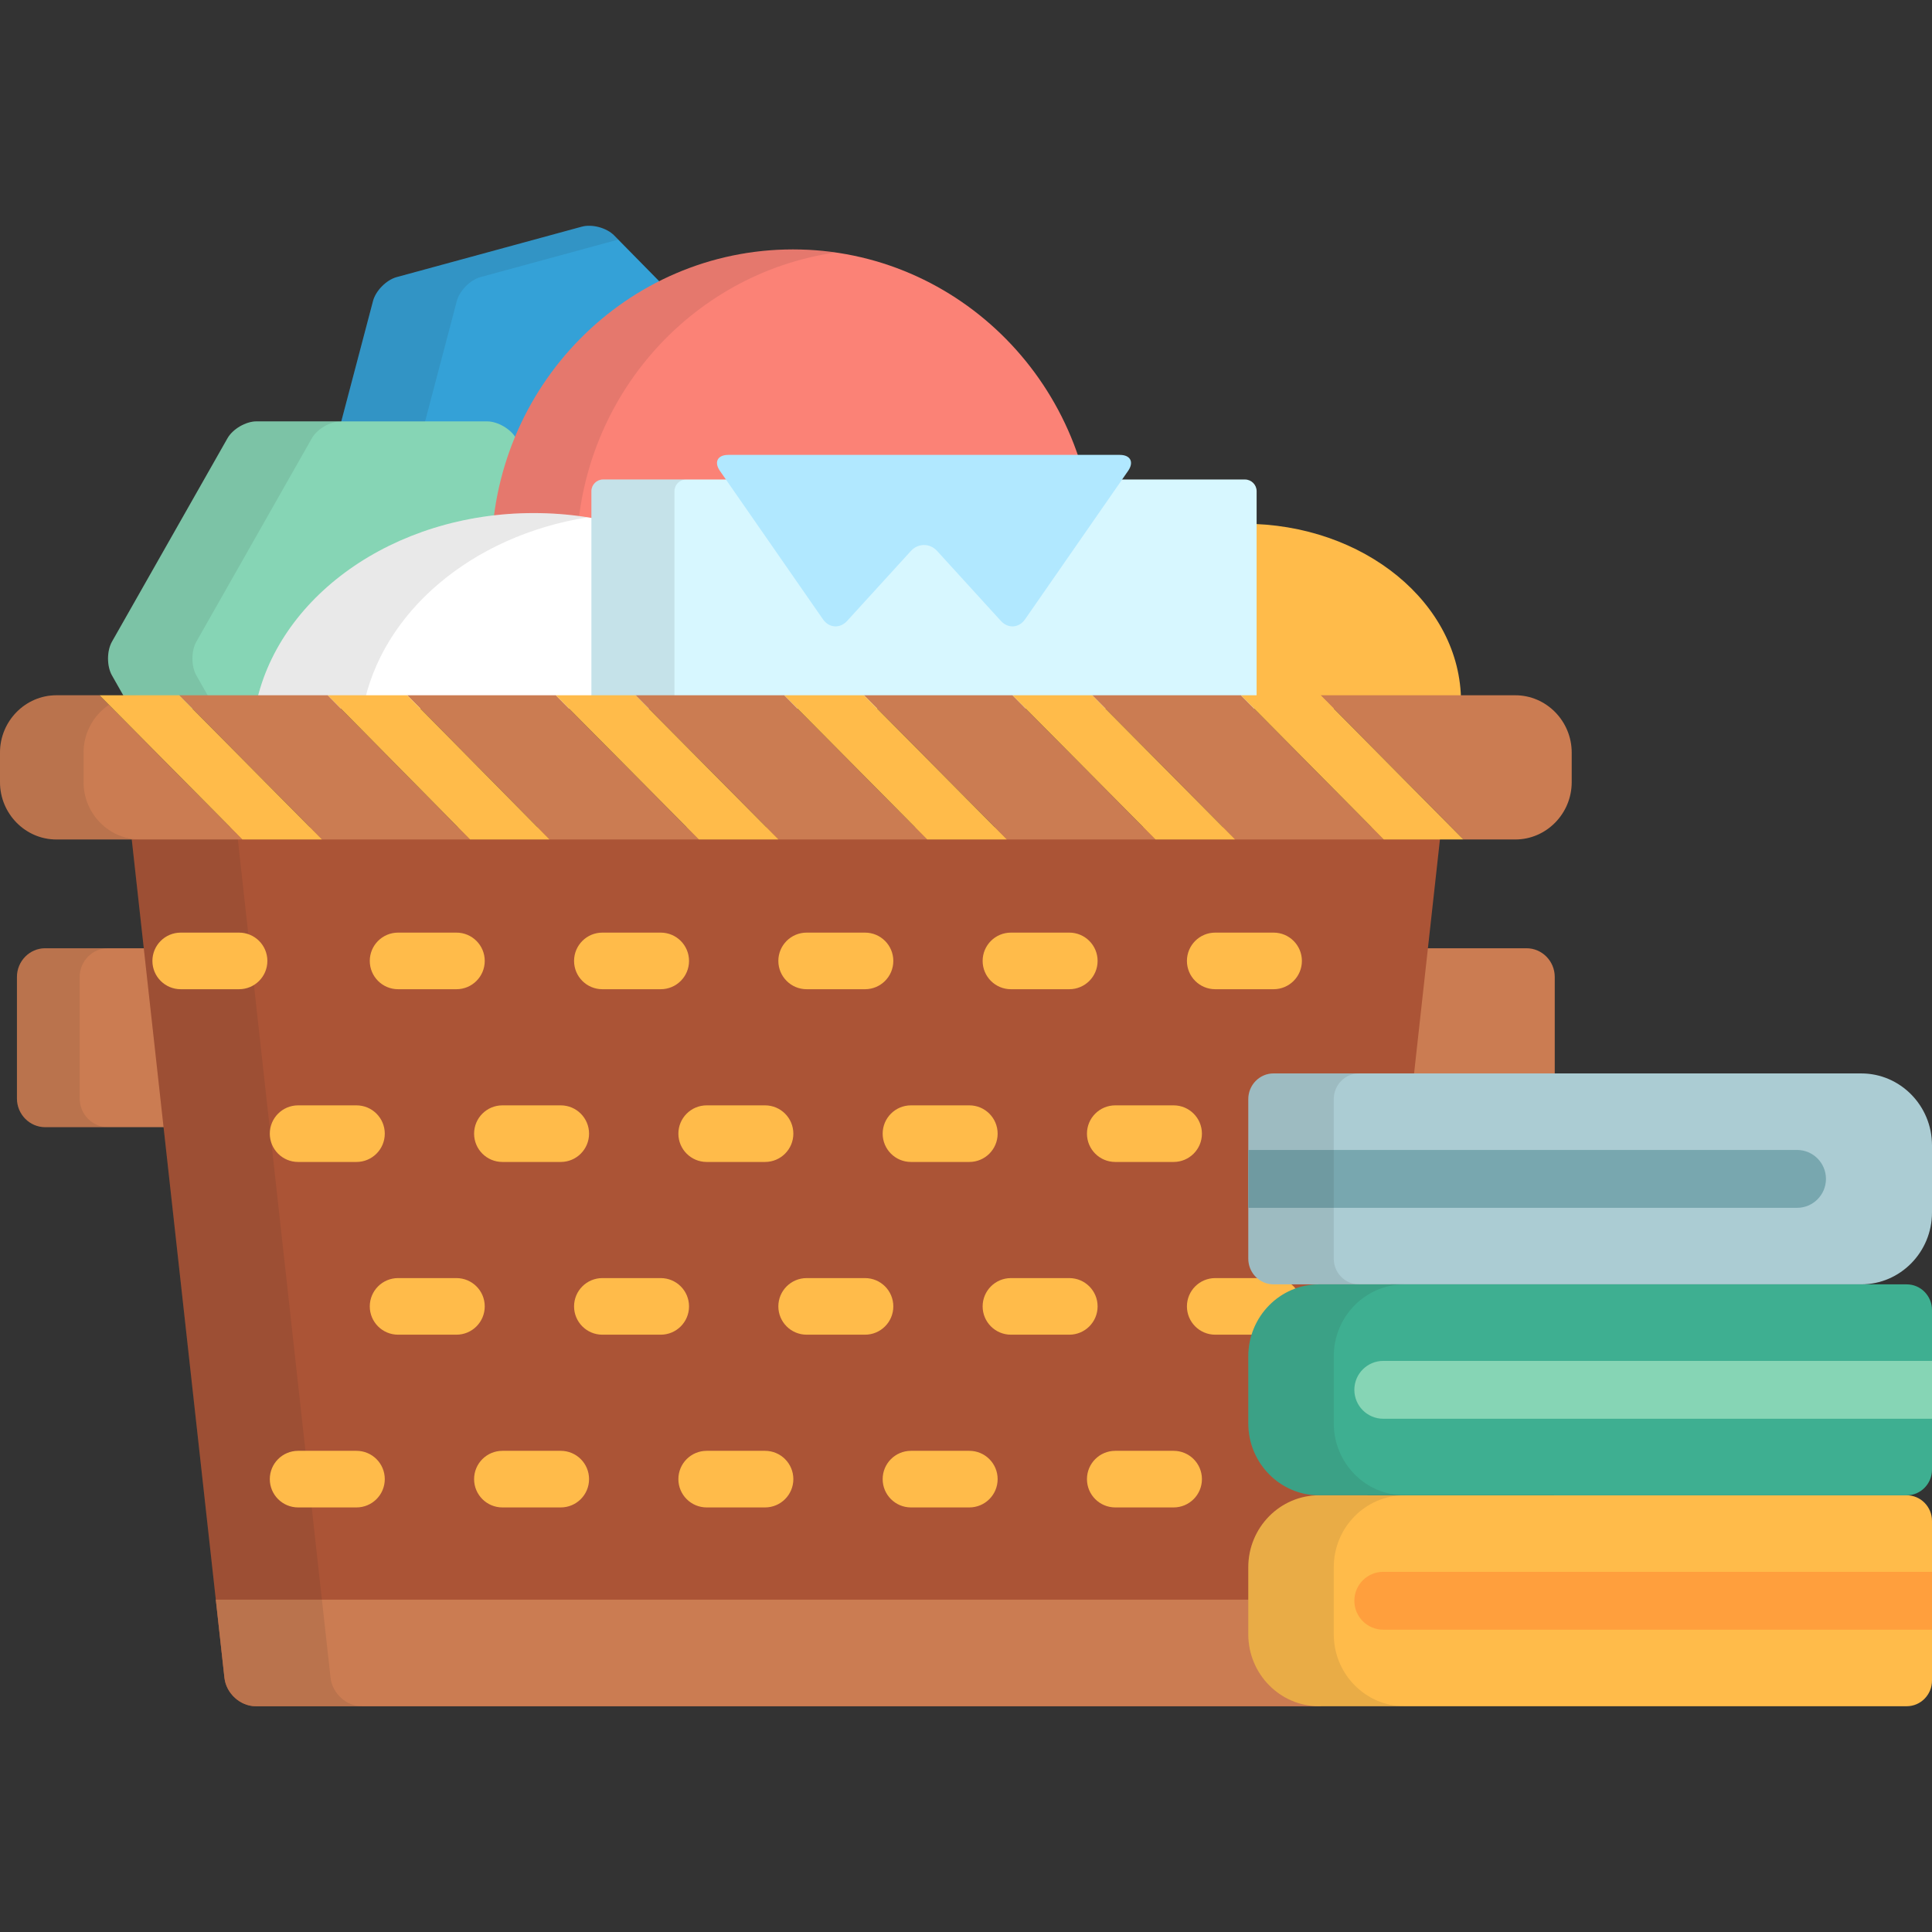 <?xml version="1.0" encoding="iso-8859-1"?>
<!-- Generator: Adobe Illustrator 19.0.0, SVG Export Plug-In . SVG Version: 6.00 Build 0)  -->
<svg version="1.1" id="Capa_1" xmlns="http://www.w3.org/2000/svg" xmlns:xlink="http://www.w3.org/1999/xlink" x="0px" y="0px"
	 viewBox="0 0 512 512" style="enable-background:new 0 0 512 512;" xml:space="preserve">
<rect x="0" y="0" width="512" height="512" fill="#333333" stroke="none"/>
<path style="fill:#FFBB4A;" d="M387.13,187.785c0.027-0.596,0.056-1.192,0.056-1.794c0-26.063-25.751-47.191-57.516-47.191
	s-57.515,21.128-57.515,47.191c0,0.602,0.028,1.198,0.056,1.794H387.13z"/>
<path style="fill:#34A1D7;" d="M131.989,117.568c2.68,0,5.899,1.809,7.427,4.088c7.745-18.634,22.137-33.707,40.148-42.177
	l-16.806-17.086c-1.986-2.02-5.849-3.063-8.582-2.318l-49.04,13.359c-2.733,0.745-5.561,3.596-6.282,6.335l-9.962,37.8
	L131.989,117.568L131.989,117.568z"/>
<path style="opacity:0.1;fill:#231F20;enable-background:new    ;" d="M111.101,117.568l9.961-37.8
	c0.722-2.739,3.549-5.59,6.282-6.335l36.496-9.941l-1.081-1.1c-1.986-2.02-5.849-3.063-8.582-2.318l-49.04,13.359
	c-2.733,0.745-5.561,3.596-6.282,6.335l-9.962,37.8C88.893,117.568,111.101,117.568,111.101,117.568z"/>
<path style="fill:#86D5B5;" d="M138.248,118.767l-1.487-2.62c-1.398-2.463-4.861-4.479-7.694-4.479H67.98
	c-2.833,0-6.295,2.016-7.693,4.479L29.68,170.043c-1.398,2.463-1.398,6.495,0,8.958l4.988,8.784h109.077
	c-6.731-11.908-10.601-25.702-10.601-40.422C133.145,137.296,134.957,127.663,138.248,118.767z"/>
<g style="opacity:0.1;">
	<path style="fill:#231F20;" d="M34.668,187.785H57.03l-4.988-8.784c-1.398-2.463-1.398-6.495,0-8.958l30.606-53.896
		c1.398-2.463,4.861-4.479,7.694-4.479H67.98c-2.833,0-6.295,2.016-7.693,4.479L29.68,170.043c-1.398,2.463-1.398,6.495,0,8.958
		L34.668,187.785z"/>
</g>
<path style="fill:#FB8276;" d="M279.476,187.785c6.732-11.908,10.602-25.702,10.602-40.422c0-44.881-35.785-81.263-79.929-81.263
	c-44.142,0-79.927,36.382-79.927,81.263c0,14.721,3.869,28.514,10.601,40.422H279.476z"/>
<g style="opacity:0.1;">
	<path style="fill:#231F20;" d="M163.405,187.785c-6.734-11.906-10.602-25.701-10.602-40.422c0-40.982,29.844-74.86,68.637-80.44
		c-3.69-0.53-7.456-0.822-11.292-0.822c-44.142,0-79.927,36.382-79.927,81.263c0,14.721,3.869,28.514,10.601,40.422h22.583V187.785z
		"/>
</g>
<path style="fill:#FFFFFF;" d="M215.224,187.785c-5.547-29.349-36.474-51.814-73.797-51.814c-37.325,0-68.252,22.465-73.799,51.814
	H215.224z"/>
<g style="opacity:0.1;">
	<path style="fill:#231F20;" d="M96.196,187.785c4.823-25.504,28.805-45.805,59.507-50.683c-4.623-0.734-9.393-1.131-14.276-1.131
		c-37.325,0-68.252,22.465-73.799,51.814H96.196z"/>
</g>
<path style="fill:#D7F7FF;" d="M333.018,187.785v-57.623c0-1.699-1.391-3.09-3.091-3.09H159.818c-1.699,0-3.09,1.391-3.09,3.09
	v57.623H333.018z"/>
<path style="opacity:0.1;fill:#231F20;enable-background:new    ;" d="M178.736,187.785v-57.623c0-1.699,1.391-3.09,3.091-3.09
	h-22.009c-1.699,0-3.09,1.391-3.09,3.09v57.623H178.736z"/>
<path style="fill:#B1E8FF;" d="M218.096,164.122c1.615,2.327,4.499,2.518,6.407,0.424l16.899-18.54c1.908-2.094,5.031-2.094,6.939,0
	l16.9,18.54c1.908,2.094,4.792,1.903,6.408-0.424l27.313-39.34c1.615-2.327,0.619-4.231-2.213-4.231H192.996
	c-2.833,0-3.829,1.904-2.213,4.231L218.096,164.122z"/>
<g>
	<path style="fill:#CB7C52;" d="M44.943,251.299H11.962c-4.107,0-7.47,3.418-7.47,7.595v32.222c0,4.177,3.362,7.594,7.47,7.594
		h38.014L44.943,251.299z"/>
	<path style="fill:#CB7C52;" d="M404.556,251.299h-32.982l-5.032,47.412h38.014c4.107,0,7.469-3.417,7.469-7.594v-32.222
		C412.024,254.717,408.663,251.299,404.556,251.299z"/>
</g>
<path style="opacity:0.1;fill:#231F20;enable-background:new    ;" d="M21.119,291.117v-32.222c0-4.177,3.361-7.595,7.47-7.595
	H11.962c-4.107,0-7.47,3.418-7.47,7.595v32.222c0,4.177,3.362,7.594,7.47,7.594h16.627C24.48,298.711,21.119,295.294,21.119,291.117
	z"/>
<path style="fill:#AB5436;" d="M34.557,219.215L59.48,444.62c0.459,4.151,4.195,7.547,8.305,7.547h280.947
	c4.107,0,7.844-3.396,8.304-7.547l24.925-225.404L34.557,219.215L34.557,219.215z"/>
<path style="fill:#CB7C52;" d="M59.48,444.62c0.459,4.151,4.195,7.547,8.305,7.547h280.947c4.107,0,7.844-3.396,8.304-7.547
	l2.289-20.7H57.192L59.48,444.62z"/>
<path style="opacity:0.1;fill:#231F20;enable-background:new    ;" d="M87.597,444.62L62.672,219.215H34.557L59.48,444.62
	c0.459,4.151,4.195,7.547,8.305,7.547H95.9C91.792,452.167,88.056,448.771,87.597,444.62z"/>
<g>
	<polygon style="fill:#CB7C52;" points="107.933,184.254 145.646,222.47 185.195,222.47 147.31,184.254 	"/>
	<path style="fill:#CB7C52;" d="M14.939,184.254C6.724,184.254,0,191.089,0,199.443v7.837c0,8.354,6.724,15.189,14.939,15.189
		h49.287l-37.854-38.215H14.939z"/>
	<polygon style="fill:#CB7C52;" points="47.485,184.254 85.34,222.47 124.572,222.47 86.859,184.254 	"/>
	<polygon style="fill:#CB7C52;" points="168.432,184.254 206.316,222.47 245.72,222.47 207.852,184.254 	"/>
	<path style="fill:#CB7C52;" d="M401.577,184.254h-51.605l37.845,38.215h13.761c8.217,0,14.941-6.835,14.941-15.189v-7.837
		C416.518,191.089,409.794,184.254,401.577,184.254z"/>
	<polygon style="fill:#CB7C52;" points="289.452,184.254 327.336,222.47 366.706,222.47 328.861,184.254 	"/>
	<polygon style="fill:#CB7C52;" points="228.968,184.254 266.837,222.47 306.215,222.47 268.33,184.254 	"/>
</g>
<path style="opacity:0.1;fill:#231F20;enable-background:new    ;" d="M22.148,207.281v-7.837c0-8.354,6.724-15.189,14.941-15.189
	h-22.15C6.724,184.254,0,191.089,0,199.443v7.837c0,8.354,6.724,15.189,14.939,15.189h22.149
	C28.872,222.47,22.148,215.635,22.148,207.281z"/>
<g>
	<path style="fill:#FFBB4A;" d="M337.516,262.154h-15.469c-4.143,0-7.5-3.358-7.5-7.5c0-4.142,3.357-7.5,7.5-7.5h15.469
		c4.143,0,7.5,3.358,7.5,7.5C345.016,258.796,341.658,262.154,337.516,262.154z"/>
	<path style="fill:#FFBB4A;" d="M283.377,262.154h-15.468c-4.143,0-7.5-3.358-7.5-7.5c0-4.142,3.357-7.5,7.5-7.5h15.468
		c4.142,0,7.5,3.358,7.5,7.5C290.877,258.796,287.52,262.154,283.377,262.154z"/>
	<path style="fill:#FFBB4A;" d="M229.239,262.154H213.77c-4.143,0-7.5-3.358-7.5-7.5c0-4.142,3.357-7.5,7.5-7.5h15.469
		c4.143,0,7.5,3.358,7.5,7.5C236.739,258.796,233.382,262.154,229.239,262.154z"/>
	<path style="fill:#FFBB4A;" d="M175.101,262.154h-15.468c-4.143,0-7.5-3.358-7.5-7.5c0-4.142,3.357-7.5,7.5-7.5h15.468
		c4.143,0,7.5,3.358,7.5,7.5C182.601,258.796,179.243,262.154,175.101,262.154z"/>
	<path style="fill:#FFBB4A;" d="M120.962,262.154h-15.467c-4.143,0-7.5-3.358-7.5-7.5c0-4.142,3.357-7.5,7.5-7.5h15.467
		c4.143,0,7.5,3.358,7.5,7.5C128.462,258.796,125.104,262.154,120.962,262.154z"/>
	<path style="fill:#FFBB4A;" d="M63.356,262.154H47.89c-4.142,0-7.5-3.358-7.5-7.5c0-4.142,3.358-7.5,7.5-7.5h15.467
		c4.143,0,7.5,3.358,7.5,7.5C70.856,258.796,67.499,262.154,63.356,262.154z"/>
	<path style="fill:#FFBB4A;" d="M311.023,307.931h-15.468c-4.143,0-7.5-3.358-7.5-7.5s3.357-7.5,7.5-7.5h15.468
		c4.143,0,7.5,3.358,7.5,7.5S315.166,307.931,311.023,307.931z"/>
	<path style="fill:#FFBB4A;" d="M256.885,307.931h-15.469c-4.143,0-7.5-3.358-7.5-7.5s3.357-7.5,7.5-7.5h15.469
		c4.143,0,7.5,3.358,7.5,7.5S261.027,307.931,256.885,307.931z"/>
	<path style="fill:#FFBB4A;" d="M202.746,307.931h-15.469c-4.143,0-7.5-3.358-7.5-7.5s3.357-7.5,7.5-7.5h15.469
		c4.143,0,7.5,3.358,7.5,7.5S206.889,307.931,202.746,307.931z"/>
	<path style="fill:#FFBB4A;" d="M148.607,307.931H133.14c-4.143,0-7.5-3.358-7.5-7.5s3.357-7.5,7.5-7.5h15.468
		c4.143,0,7.5,3.358,7.5,7.5C156.107,304.573,152.75,307.931,148.607,307.931z"/>
	<path style="fill:#FFBB4A;" d="M94.47,307.931H79.001c-4.143,0-7.5-3.358-7.5-7.5s3.357-7.5,7.5-7.5H94.47
		c4.143,0,7.5,3.358,7.5,7.5S98.612,307.931,94.47,307.931z"/>
	<path style="fill:#FFBB4A;" d="M337.516,353.707h-15.469c-4.143,0-7.5-3.358-7.5-7.5s3.357-7.5,7.5-7.5h15.469
		c4.143,0,7.5,3.358,7.5,7.5S341.658,353.707,337.516,353.707z"/>
	<path style="fill:#FFBB4A;" d="M283.377,353.707h-15.468c-4.143,0-7.5-3.358-7.5-7.5s3.357-7.5,7.5-7.5h15.468
		c4.142,0,7.5,3.358,7.5,7.5S287.52,353.707,283.377,353.707z"/>
	<path style="fill:#FFBB4A;" d="M229.239,353.707H213.77c-4.143,0-7.5-3.358-7.5-7.5s3.357-7.5,7.5-7.5h15.469
		c4.143,0,7.5,3.358,7.5,7.5S233.382,353.707,229.239,353.707z"/>
	<path style="fill:#FFBB4A;" d="M175.101,353.707h-15.468c-4.143,0-7.5-3.358-7.5-7.5s3.357-7.5,7.5-7.5h15.468
		c4.143,0,7.5,3.358,7.5,7.5S179.243,353.707,175.101,353.707z"/>
	<path style="fill:#FFBB4A;" d="M120.962,353.707h-15.467c-4.143,0-7.5-3.358-7.5-7.5s3.357-7.5,7.5-7.5h15.467
		c4.143,0,7.5,3.358,7.5,7.5S125.104,353.707,120.962,353.707z"/>
	<path style="fill:#FFBB4A;" d="M311.023,399.484h-15.468c-4.143,0-7.5-3.358-7.5-7.5s3.357-7.5,7.5-7.5h15.468
		c4.143,0,7.5,3.358,7.5,7.5S315.166,399.484,311.023,399.484z"/>
	<path style="fill:#FFBB4A;" d="M256.885,399.484h-15.469c-4.143,0-7.5-3.358-7.5-7.5s3.357-7.5,7.5-7.5h15.469
		c4.143,0,7.5,3.358,7.5,7.5S261.027,399.484,256.885,399.484z"/>
	<path style="fill:#FFBB4A;" d="M202.746,399.484h-15.469c-4.143,0-7.5-3.358-7.5-7.5s3.357-7.5,7.5-7.5h15.469
		c4.143,0,7.5,3.358,7.5,7.5S206.889,399.484,202.746,399.484z"/>
	<path style="fill:#FFBB4A;" d="M148.607,399.484H133.14c-4.143,0-7.5-3.358-7.5-7.5s3.357-7.5,7.5-7.5h15.468
		c4.143,0,7.5,3.358,7.5,7.5C156.107,396.126,152.75,399.484,148.607,399.484z"/>
	<path style="fill:#FFBB4A;" d="M94.47,399.484H79.001c-4.143,0-7.5-3.358-7.5-7.5s3.357-7.5,7.5-7.5H94.47
		c4.143,0,7.5,3.358,7.5,7.5S98.612,399.484,94.47,399.484z"/>
	<polygon style="fill:#FFBB4A;" points="64.227,222.47 85.34,222.47 47.485,184.254 26.372,184.254 	"/>
	<polygon style="fill:#FFBB4A;" points="124.572,222.47 145.646,222.47 107.933,184.254 86.859,184.254 	"/>
	<polygon style="fill:#FFBB4A;" points="206.316,222.47 168.432,184.254 147.31,184.254 185.195,222.47 	"/>
	<polygon style="fill:#FFBB4A;" points="245.72,222.47 266.837,222.47 228.968,184.254 207.852,184.254 	"/>
	<polygon style="fill:#FFBB4A;" points="306.215,222.47 327.336,222.47 289.452,184.254 268.33,184.254 	"/>
	<polygon style="fill:#FFBB4A;" points="366.706,222.47 387.816,222.47 349.972,184.254 328.861,184.254 	"/>
</g>
<path style="fill:#ABCCD3;" d="M337.514,284.469c-3.702,0-6.701,3.05-6.701,6.814v42.271c0,3.764,2.999,6.814,6.701,6.814h155.743
	c10.338,0,18.743-8.548,18.743-19.055v-17.786c0-10.509-8.405-19.058-18.743-19.058L337.514,284.469L337.514,284.469z"/>
<path style="fill:#78A7AF;" d="M476.228,304.75H330.813v15.338h145.415c4.236,0,7.67-3.434,7.67-7.669
	C483.897,308.183,480.464,304.75,476.228,304.75z"/>
<path style="fill:#FFBB4A;" d="M505.299,396.268c3.701,0,6.701,3.05,6.701,6.814v42.271c0,3.763-3,6.814-6.701,6.814H349.557
	c-10.338,0-18.744-8.548-18.744-19.057v-17.786c0-10.509,8.406-19.056,18.744-19.056L505.299,396.268L505.299,396.268z"/>
<path style="opacity:0.1;fill:#231F20;enable-background:new    ;" d="M353.462,433.109v-17.786
	c0-10.509,8.405-19.056,18.744-19.056h-22.649c-10.338,0-18.744,8.547-18.744,19.056v17.786c0,10.509,8.406,19.057,18.744,19.057
	h22.649C361.867,452.167,353.462,443.618,353.462,433.109z"/>
<path style="fill:#FF9F3D;" d="M512,416.548H366.587c-4.236,0-7.67,3.434-7.67,7.669c0,4.236,3.434,7.669,7.67,7.669H512V416.548z"
	/>
<path style="fill:#3EAF91;" d="M505.299,340.368c3.701,0,6.701,3.051,6.701,6.814v42.27c0,3.765-3,6.815-6.701,6.815H349.557
	c-10.338,0-18.744-8.549-18.744-19.057v-17.787c0-10.508,8.406-19.057,18.744-19.057h155.742V340.368z"/>
<path style="opacity:0.1;fill:#231F20;enable-background:new    ;" d="M353.462,377.211v-17.787
	c0-10.508,8.405-19.057,18.744-19.057h-22.649c-10.338,0-18.744,8.548-18.744,19.057v17.787c0,10.507,8.406,19.057,18.744,19.057
	h22.649C361.867,396.268,353.462,387.718,353.462,377.211z"/>
<path style="fill:#86D5B5;" d="M512,360.649H366.587c-4.236,0-7.67,3.434-7.67,7.669c0,4.236,3.434,7.669,7.67,7.669H512V360.649z"
	/>
<g style="opacity:0.1;">
	<path style="fill:#231F20;" d="M353.462,333.554v-42.271c0-3.765,2.999-6.814,6.7-6.814h-22.648c-3.702,0-6.701,3.05-6.701,6.814
		v42.271c0,3.764,2.999,6.814,6.701,6.814h22.648C356.461,340.368,353.462,337.317,353.462,333.554z"/>
</g>
<g>
</g>
<g>
</g>
<g>
</g>
<g>
</g>
<g>
</g>
<g>
</g>
<g>
</g>
<g>
</g>
<g>
</g>
<g>
</g>
<g>
</g>
<g>
</g>
<g>
</g>
<g>
</g>
<g>
</g>
</svg>
